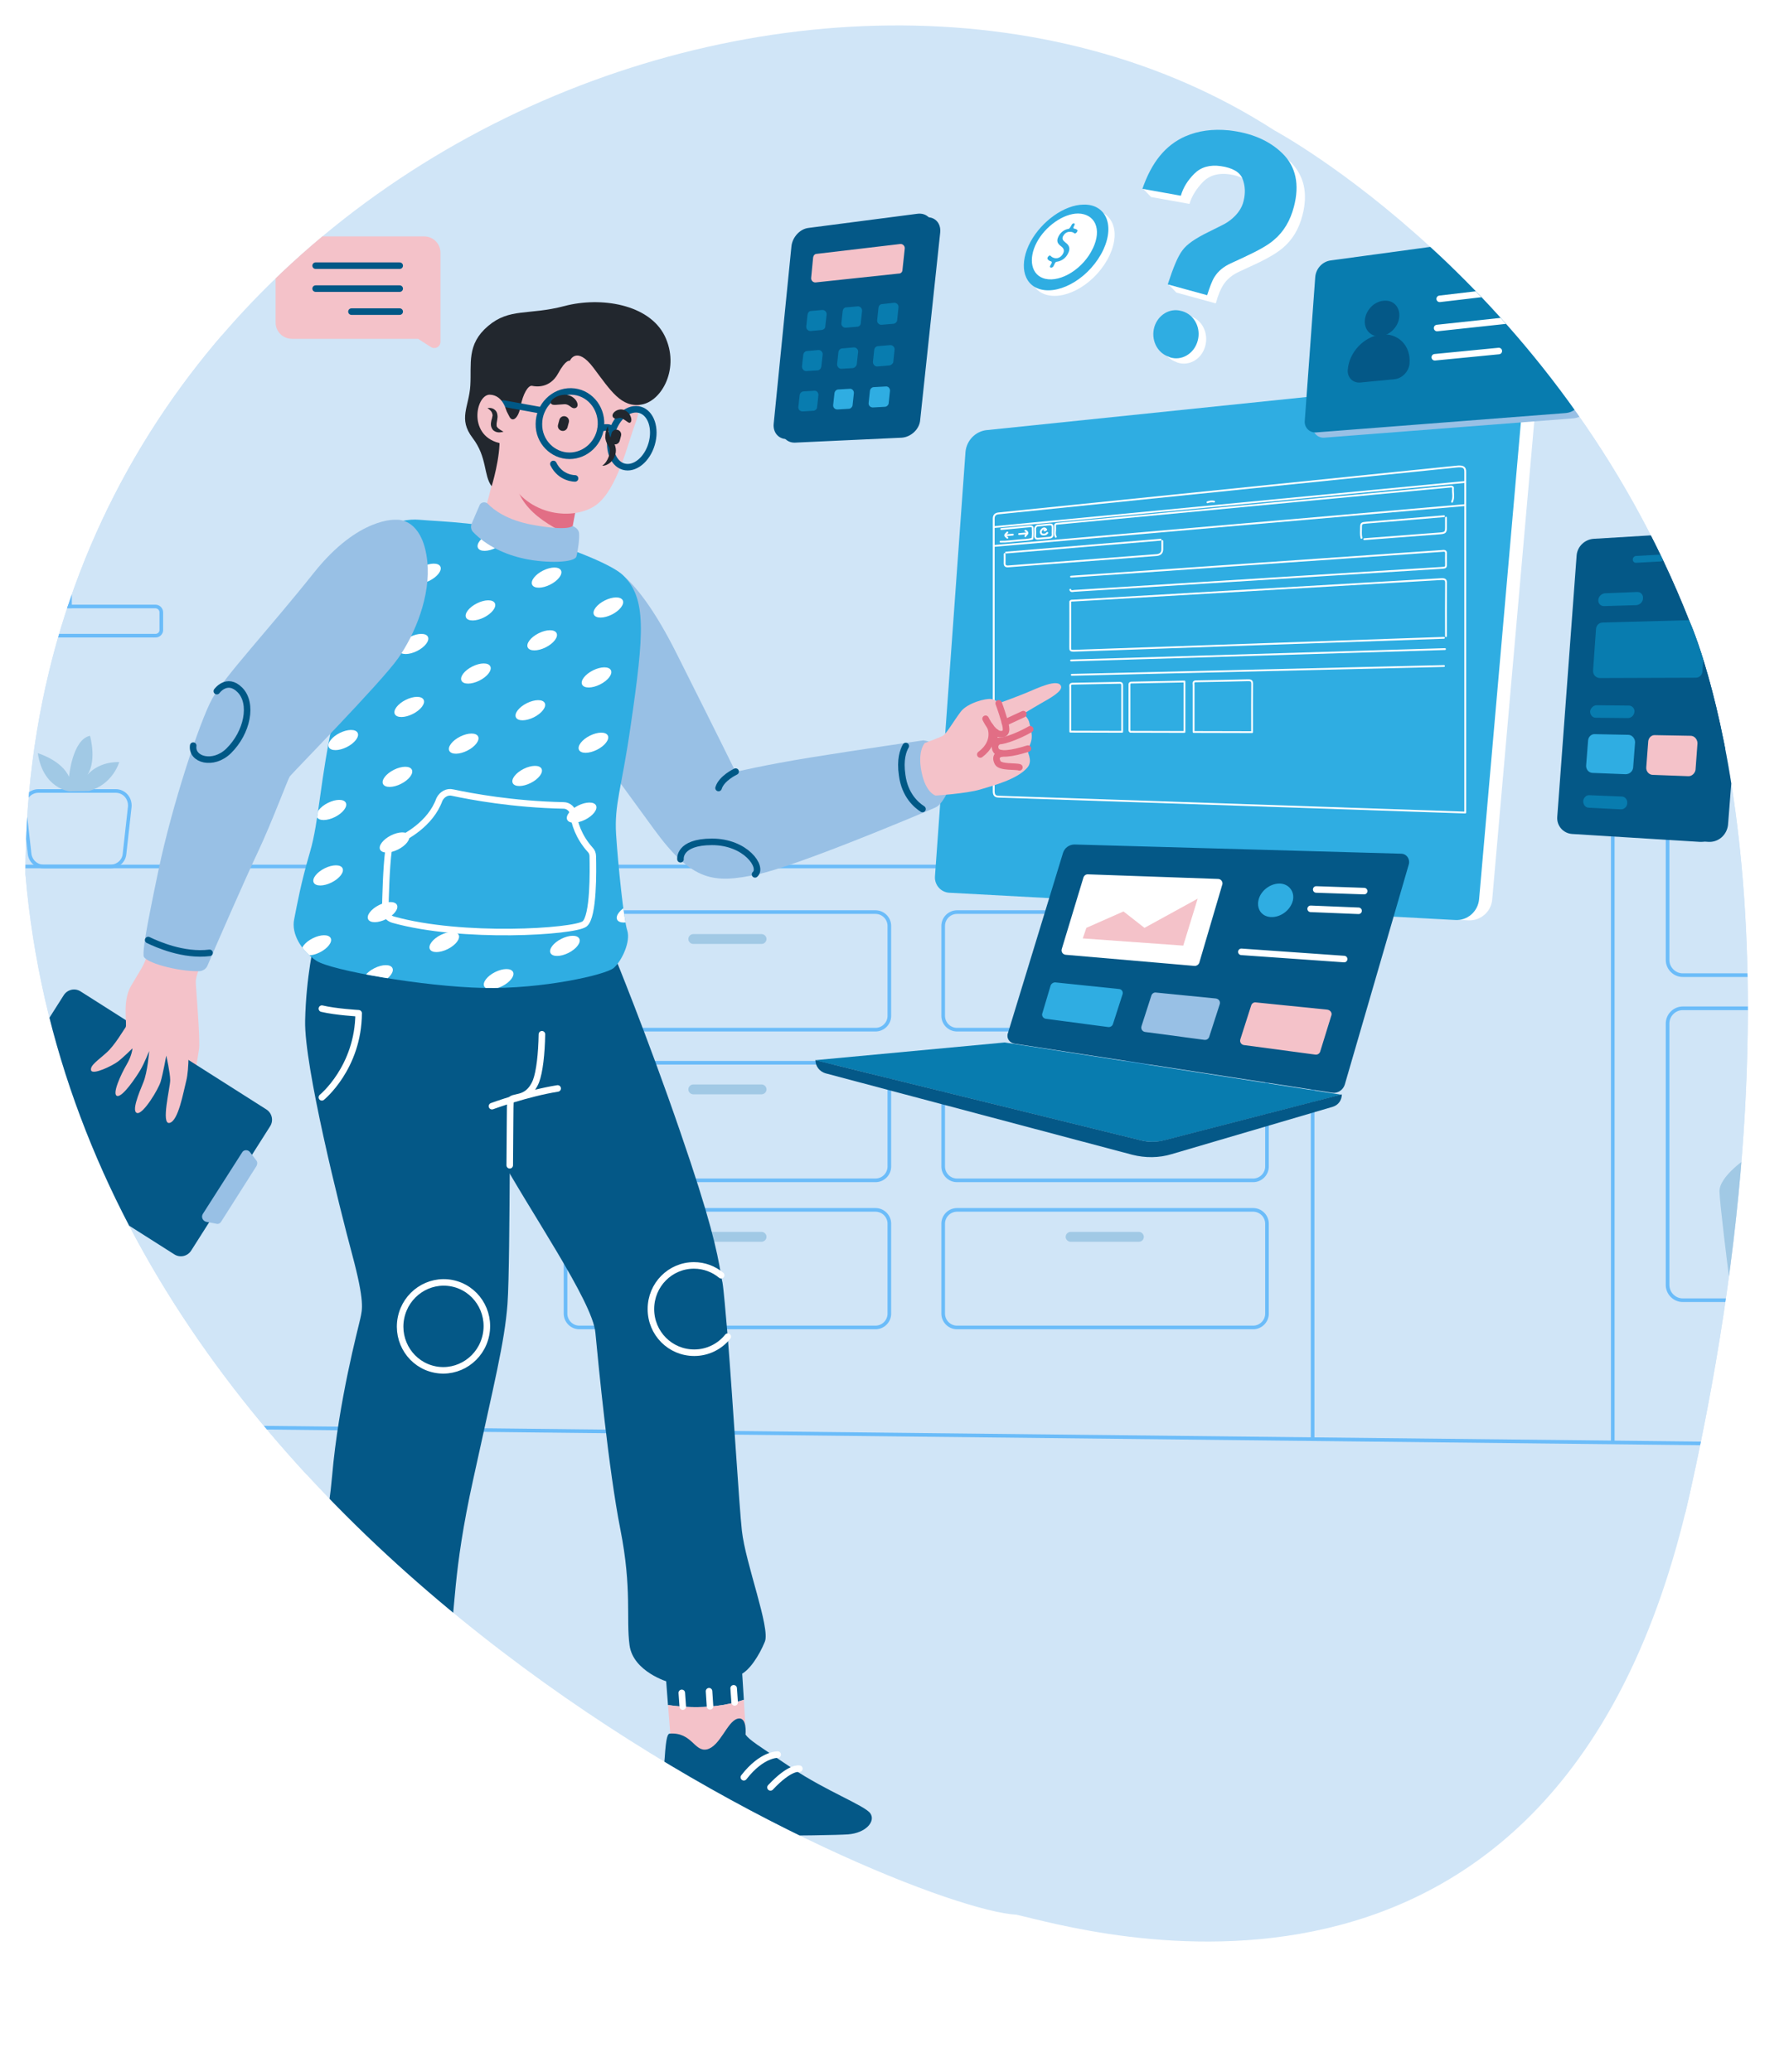 <?xml version="1.0" encoding="UTF-8"?>
<svg id="Layer_2" data-name="Layer 2" xmlns="http://www.w3.org/2000/svg" xmlns:xlink="http://www.w3.org/1999/xlink" viewBox="0 0 492.44 570.37">
  <defs>
    <style>
      .cls-1 {
        stroke-width: 1.8px;
      }

      .cls-1, .cls-2, .cls-3, .cls-4, .cls-5, .cls-6, .cls-7, .cls-8 {
        fill: none;
      }

      .cls-1, .cls-2, .cls-4, .cls-6, .cls-7, .cls-8 {
        stroke-linecap: round;
        stroke-linejoin: round;
      }

      .cls-1, .cls-4, .cls-6 {
        stroke: #fff;
      }

      .cls-9 {
        fill: #fff;
      }

      .cls-10 {
        fill: #2fade2;
      }

      .cls-11 {
        fill: #087caf;
      }

      .cls-12 {
        clip-path: url(#clippath-2);
      }

      .cls-13 {
        filter: url(#drop-shadow-1);
      }

      .cls-14 {
        fill: #a1c9e5;
      }

      .cls-15 {
        clip-path: url(#clippath-1);
      }

      .cls-2 {
        stroke: #e26e85;
      }

      .cls-2, .cls-4, .cls-7 {
        stroke-width: 1.8px;
      }

      .cls-16 {
        clip-path: url(#clippath);
      }

      .cls-17 {
        fill: #22272e;
      }

      .cls-5 {
        stroke: #6bbcf9;
        stroke-miterlimit: 10;
      }

      .cls-18 {
        fill: #e26e85;
      }

      .cls-19 {
        fill: #f4c2c9;
      }

      .cls-6 {
        stroke-width: .5px;
      }

      .cls-7, .cls-8 {
        stroke: #005886;
      }

      .cls-20 {
        fill: #045887;
      }

      .cls-21 {
        fill: #98c0e5;
      }

      .cls-8 {
        stroke-width: 1.8px;
      }

      .cls-22 {
        fill: #d0e5f7;
      }
    </style>
    <filter id="drop-shadow-1" filterUnits="userSpaceOnUse">
      <feOffset dx="7" dy="7"/>
      <feGaussianBlur result="blur" stdDeviation="12"/>
      <feFlood flood-color="#000" flood-opacity=".46"/>
      <feComposite in2="blur" operator="in"/>
      <feComposite in="SourceGraphic"/>
    </filter>
    <clipPath id="clippath">
      <path class="cls-3" d="m458.12,164.25s36,79.12,0,240-168.58,119.52-185.38,115.88c-30.25-1.5-256.5-96.38-272.75-286.5C0,40.5,220-51,343.75,28.87c0,0,77.62,41.62,114.38,135.38Z"/>
    </clipPath>
    <clipPath id="clippath-1">
      <path class="cls-3" d="m493.51,410.89l-470.03-13.47c-21.87-.63-39.86-17.35-42.03-39.14l-22.69-224.17c-2.53-25.4,17.17-47.55,42.66-47.91l523.18-7.23c26.39-.36,47.09,22.69,43.84,48.9l-30.46,244.87c-2.8,22.24-22.06,38.78-44.47,38.14Z"/>
    </clipPath>
    <clipPath id="clippath-2">
      <path class="cls-3" d="m92.72,144.96c1.99-5.88,9.58-9.4,15.73-8.86,6.33.54,18.44.72,30.1,4.34,19.89,6.15,24.68,9.76,25.85,10.85,6.6,6.33,5.97,15.73,2.17,41.67-2.44,17.08-4.52,21.42-3.98,29.83.54,8.32,2.08,23.32,3.07,26.39.99,3.07-1.54,8.41-3.71,10.3-2.17,1.9-19.71,5.88-35.98,5.51-16.18-.36-41.85-4.79-45.92-7.5-4.07-2.71-6.96-7.41-6.06-11.48.81-4.07,1.81-9.85,4.34-18.44,2.53-8.59,2.71-19.8,6.69-37.78,3.07-13.29,3.53-32.54,7.68-44.83Z"/>
    </clipPath>
  </defs>
  <g id="illustration">
    <g>
      <path class="cls-9" d="m487.03,315.78s-12.8,85.98-130.47,201.44c-117.67,115.46-206.47,8.67-218.58-3.51-24.57-17.7-162.9-220.33-73.18-388.74C169.79-37.13,404.18,5.67,464.63,139.98c0,0,42.53,77.14,22.41,175.8Z"/>
      <g class="cls-13">
        <g class="cls-16">
          <path class="cls-22" d="m458.12,164.25s36,79.12,0,240-168.58,119.52-185.38,115.88c-30.25-1.5-256.5-96.38-272.75-286.5C0,40.5,220-51,343.75,28.87c0,0,77.62,41.62,114.38,135.38Z"/>
          <g>
            <path class="cls-22" d="m493.51,410.89l-470.03-13.47c-21.87-.63-39.86-17.35-42.03-39.14l-22.69-224.17c-2.53-25.4,17.17-47.55,42.66-47.91l523.18-7.23c26.39-.36,47.09,22.69,43.84,48.9l-30.46,244.87c-2.8,22.24-22.06,38.78-44.47,38.14Z"/>
            <g class="cls-15">
              <path class="cls-5" d="m352.77,421.55l1.63,36.61c0,7.5-6.06,13.56-13.56,13.56H-34.82c-7.5,0-13.56-6.06-13.56-13.56v-213.05c0-7.5,6.06-13.56,13.56-13.56h375.57c7.5,0,13.56,6.06,13.56,13.56v144.08"/>
              <path class="cls-5" d="m436.93,390.1v-209.8c0-7.5,6.06-13.56,13.56-13.56h112.08c7.5,0,13.56,6.06,13.56,13.56v311.21c0,7.5-6.06,13.56-13.56,13.56h-112.08c-7.5,0-13.56-6.06-13.56-13.56v-67.7"/>
              <path class="cls-5" d="m35.77,168.01H-45.49v-8.04H35.77c.9,0,1.63.72,1.63,1.63v4.7c.09.9-.63,1.72-1.63,1.72Z"/>
              <path class="cls-5" d="m23.39,231.55H5.04c-1.99,0-3.62-1.45-3.89-3.43l-1.45-13.02c-.27-2.26,1.54-4.34,3.89-4.34h21.24c2.35,0,4.07,1.99,3.89,4.34l-1.45,13.02c-.18,1.99-1.9,3.43-3.89,3.43Z"/>
              <path class="cls-14" d="m12.09,210.85s-7.23-.72-8.68-10.49c0,0,6.51,1.9,8.59,6.51,0,0,.9-10.3,5.78-11.3,0,0,2.17,7.68-1.27,11.48,0,0,2.62-4.34,9.31-4.25,0,0-1.72,6.15-8.32,7.95"/>
              <path class="cls-5" d="m337.95,276.48h-81.53c-2.08,0-3.8-1.72-3.8-3.8v-24.77c0-2.08,1.72-3.8,3.8-3.8h81.53c2.08,0,3.8,1.72,3.8,3.8v24.77c0,2.08-1.72,3.8-3.8,3.8Z"/>
              <path class="cls-14" d="m306.49,252.88h-18.8c-.72,0-1.36-.63-1.36-1.36h0c0-.72.63-1.36,1.36-1.36h18.8c.72,0,1.36.63,1.36,1.36h0c0,.72-.54,1.36-1.36,1.36Z"/>
              <path class="cls-5" d="m337.95,317.96h-81.53c-2.08,0-3.8-1.72-3.8-3.8v-24.77c0-2.08,1.72-3.8,3.8-3.8h81.53c2.08,0,3.8,1.72,3.8,3.8v24.77c0,2.08-1.72,3.8-3.8,3.8Z"/>
              <path class="cls-14" d="m306.49,294.28h-18.8c-.72,0-1.36-.63-1.36-1.36h0c0-.72.63-1.36,1.36-1.36h18.8c.72,0,1.36.63,1.36,1.36h0c0,.72-.54,1.36-1.36,1.36Z"/>
              <path class="cls-5" d="m234,276.48h-81.53c-2.08,0-3.8-1.72-3.8-3.8v-24.77c0-2.08,1.72-3.8,3.8-3.8h81.53c2.08,0,3.8,1.72,3.8,3.8v24.77c0,2.08-1.72,3.8-3.8,3.8Z"/>
              <path class="cls-14" d="m202.63,252.88h-18.8c-.72,0-1.36-.63-1.36-1.36h0c0-.72.63-1.36,1.36-1.36h18.8c.72,0,1.36.63,1.36,1.36h0c0,.72-.63,1.36-1.36,1.36Z"/>
              <path class="cls-5" d="m234,317.96h-81.53c-2.08,0-3.8-1.72-3.8-3.8v-24.77c0-2.08,1.72-3.8,3.8-3.8h81.53c2.08,0,3.8,1.72,3.8,3.8v24.77c0,2.08-1.72,3.8-3.8,3.8Z"/>
              <path class="cls-14" d="m202.63,294.28h-18.8c-.72,0-1.36-.63-1.36-1.36h0c0-.72.63-1.36,1.36-1.36h18.8c.72,0,1.36.63,1.36,1.36h0c0,.72-.63,1.36-1.36,1.36Z"/>
              <path class="cls-5" d="m337.95,358.46h-81.53c-2.08,0-3.8-1.72-3.8-3.8v-24.77c0-2.08,1.72-3.8,3.8-3.8h81.53c2.08,0,3.8,1.72,3.8,3.8v24.77c0,2.08-1.72,3.8-3.8,3.8Z"/>
              <path class="cls-14" d="m306.49,334.87h-18.8c-.72,0-1.36-.63-1.36-1.36h0c0-.72.63-1.36,1.36-1.36h18.8c.72,0,1.36.63,1.36,1.36h0c0,.72-.54,1.36-1.36,1.36Z"/>
              <path class="cls-5" d="m234,358.46h-81.53c-2.08,0-3.8-1.72-3.8-3.8v-24.77c0-2.08,1.72-3.8,3.8-3.8h81.53c2.08,0,3.8,1.72,3.8,3.8v24.77c0,2.08-1.72,3.8-3.8,3.8Z"/>
              <path class="cls-14" d="m202.63,334.87h-18.8c-.72,0-1.36-.63-1.36-1.36h0c0-.72.63-1.36,1.36-1.36h18.8c.72,0,1.36.63,1.36,1.36h0c0,.72-.63,1.36-1.36,1.36Z"/>
              <path class="cls-5" d="m600.71,261.47h-144.53c-2.26,0-4.16-1.9-4.16-4.16v-72.04c0-2.26,1.9-4.16,4.16-4.16h144.53c2.26,0,4.16,1.9,4.16,4.16v72.04c0,2.35-1.81,4.16-4.16,4.16Z"/>
              <path class="cls-5" d="m600.71,350.96h-144.53c-2.26,0-4.16-1.9-4.16-4.16v-72.04c0-2.26,1.9-4.16,4.16-4.16h144.53c2.26,0,4.16,1.9,4.16,4.16v72.04c0,2.26-1.81,4.16-4.16,4.16Z"/>
              <rect class="cls-5" x="479.77" y="216" width="8.95" height="45.47"/>
              <rect class="cls-5" x="488.63" y="228.48" width="9.31" height="33.08"/>
              <rect class="cls-5" x="-5.9" y="114.5" width="8.95" height="45.47"/>
              <rect class="cls-5" x="2.96" y="126.88" width="9.31" height="33.08"/>
              <path class="cls-14" d="m483.12,311.46l.99-13.47c.09-.9-.63-1.63-1.54-1.63h-7.68c-.9,0-1.54.72-1.54,1.63l.99,13.47s-8.14,5.24-8.04,9.58c.09,3.34,2.08,19.34,2.98,26.39.27,1.99,1.9,3.43,3.89,3.43h11.21c1.99,0,3.62-1.45,3.89-3.43.9-7.05,2.89-23.05,2.98-26.39,0-4.34-8.14-9.58-8.14-9.58Z"/>
              <line class="cls-5" x1="-36.09" y1="384.94" x2="599.36" y2="391.9"/>
            </g>
            <path class="cls-9" d="m298.45,63.24c-3.53,7.5-11.66,12.47-17.35,10.94-4.97-1.36-5.88-7.23-2.71-13.11,3.07-5.6,9.22-10.12,14.55-10.21,5.88-.18,8.77,5.24,5.51,12.38Z"/>
            <path class="cls-10" d="m296.73,61.71c-3.53,7.5-11.66,12.47-17.35,10.94-4.97-1.36-5.88-7.23-2.71-13.11,3.07-5.6,9.22-10.12,14.55-10.21,5.88-.18,8.77,5.24,5.51,12.38Z"/>
            <path class="cls-9" d="m293.84,61.35c-2.62,5.6-8.77,9.4-13.11,8.41-3.89-.9-4.79-5.42-2.35-10.03,2.35-4.43,7.32-7.95,11.39-7.95,4.61.09,6.6,4.25,4.07,9.58Z"/>
            <path class="cls-10" d="m282.09,66.14l.36-.63c.09-.27.09-.45-.09-.54-.45-.09-.81-.36-.99-.63-.09-.09-.09-.36.09-.63l.09-.09c.18-.27.54-.36.63-.18.27.27.63.54,1.18.63.9.18,1.81-.36,2.26-1.27.45-.81.18-1.45-.54-1.99-.99-.72-1.36-1.45-.72-2.71.54-1.08,1.54-1.9,2.71-2.08.18,0,.36-.18.54-.45l.36-.63c.09-.27.36-.45.63-.45h0c.18,0,.27.18.18.45l-.27.54c-.09.27-.09.45.18.45.36.09.63.18.81.36.18.09.09.36-.09.63l-.09.09c-.18.27-.54.36-.63.18-.27-.18-.54-.36-1.08-.36-.99-.09-1.63.54-1.99,1.18-.36.72-.09,1.18.72,1.81.99.72,1.36,1.63.63,2.98-.54,1.18-1.72,2.08-3.07,2.26-.18,0-.45.18-.54.45l-.36.72c-.09.27-.45.45-.63.45h0c-.36,0-.45-.27-.27-.54Z"/>
            <path class="cls-20" d="m463.23,224.77l-35.07-2.17c-2.44-.18-4.25-2.26-4.07-4.7l5.33-71.95c.18-2.44,2.17-4.43,4.7-4.61l35.89-2.17c2.62-.18,4.79,2.08,4.61,4.7l-5.97,76.29c-.36,2.8-2.71,4.79-5.42,4.61Z"/>
            <path class="cls-20" d="m460.79,224.77l-35.07-2.17c-2.44-.18-4.25-2.26-4.07-4.7l5.33-71.95c.18-2.44,2.17-4.43,4.7-4.61l35.89-2.17c2.62-.18,4.79,2.08,4.61,4.7l-5.97,76.29c-.36,2.8-2.71,4.79-5.42,4.61Z"/>
            <path class="cls-11" d="m450.03,147.58l-6.69.36c-.54,0-.9-.36-.9-.9h0c0-.54.45-.99.99-.99l6.69-.36c.54,0,.9.36.9.9h0c0,.54-.45.99-.99.99Z"/>
            <path class="cls-11" d="m453.92,147.4h-.18c-.54,0-.9-.36-.9-.9h0c0-.54.54-.99,1.08-1.08h.18c.54,0,.9.36.9.9h0c-.09.54-.54,1.08-1.08,1.08Z"/>
            <path class="cls-11" d="m443.44,159.6l-8.95.27c-.9,0-1.63-.72-1.54-1.72h0c.09-.99.9-1.72,1.81-1.81l8.95-.36c.9,0,1.63.72,1.54,1.72h0c0,.99-.81,1.81-1.81,1.9Z"/>
            <path class="cls-11" d="m441.09,190.69l-8.86-.09c-.9,0-1.54-.81-1.54-1.72h0c.09-.9.9-1.72,1.81-1.72l8.86.09c.9,0,1.63.81,1.54,1.72h0c-.09.99-.9,1.72-1.81,1.72Z"/>
            <path class="cls-11" d="m439.19,215.82l-8.86-.45c-.9,0-1.54-.81-1.54-1.81h0c.09-.9.81-1.72,1.72-1.63l8.86.36c.9,0,1.63.81,1.54,1.81h0c0,.99-.81,1.72-1.72,1.72Z"/>
            <path class="cls-11" d="m459.8,179.58l-26.39.09c-1.08,0-1.99-.9-1.9-2.08l.81-11.48c.09-.99.9-1.72,1.81-1.72l26.48-.72c1.08,0,1.99.9,1.9,2.08l-.9,12.02c0,.99-.81,1.81-1.81,1.81Z"/>
            <path class="cls-10" d="m440.45,206.15l-9.04-.36c-1.08,0-1.9-.99-1.81-2.08l.54-6.87c.09-.99.9-1.81,1.9-1.72l9.13.18c1.08,0,1.9.99,1.9,2.08l-.54,7.05c-.18.99-.99,1.72-2.08,1.72Z"/>
            <path class="cls-19" d="m457.63,206.69l-9.67-.36c-1.08,0-1.9-.99-1.81-2.08l.54-7.14c.09-.99.9-1.81,1.9-1.72l9.76.18c1.08,0,1.9.99,1.9,2.08l-.54,7.32c-.18.99-1.08,1.81-2.08,1.72Z"/>
            <path class="cls-20" d="m241.23,113.5l-29.38,1.36c-2.35.09-3.98-1.81-3.71-4.25l4.88-48.81c.27-2.53,2.35-4.79,4.7-5.06l29.92-3.89c2.62-.36,4.43,1.54,4.16,4.16l-5.51,51.61c-.18,2.53-2.53,4.7-5.06,4.88Z"/>
            <path class="cls-20" d="m239.06,112.51l-29.38,1.36c-2.35.09-3.98-1.81-3.71-4.25l4.88-48.81c.27-2.53,2.35-4.79,4.7-5.06l29.92-3.89c2.62-.36,4.43,1.54,4.16,4.16l-5.51,51.61c-.27,2.62-2.53,4.79-5.06,4.88Z"/>
            <path class="cls-19" d="m240.42,68.31l-22.87,2.44c-.72.09-1.36-.54-1.27-1.27l.54-5.6c.09-.54.45-.99.99-.99l22.96-2.71c.72-.09,1.36.54,1.27,1.27l-.63,5.88c0,.54-.45.99-.99.99Z"/>
            <path class="cls-11" d="m219.18,83.85l-2.98.27c-.72.09-1.36-.54-1.27-1.27l.36-3.25c.09-.54.45-.99.99-.99l2.98-.27c.72-.09,1.36.54,1.27,1.27l-.36,3.25c0,.54-.45.9-.99.99Z"/>
            <path class="cls-11" d="m238.97,82.14l-3.25.27c-.72.09-1.36-.54-1.27-1.27l.36-3.43c.09-.54.45-.99.99-.99l3.25-.36c.72-.09,1.36.54,1.27,1.27l-.36,3.43c0,.54-.45.99-.99,1.08Z"/>
            <path class="cls-11" d="m228.94,82.95l-3.07.27c-.72.09-1.36-.54-1.27-1.27l.36-3.34c.09-.54.45-.99.99-.99l3.07-.27c.72-.09,1.36.54,1.27,1.27l-.36,3.34c0,.54-.45.99-.99.99Z"/>
            <path class="cls-11" d="m218,94.97l-2.98.18c-.72.09-1.27-.54-1.27-1.27l.36-3.25c.09-.54.54-.99,1.08-.99l2.98-.27c.72-.09,1.36.54,1.27,1.27l-.36,3.25c-.09.63-.54,1.08-1.08,1.08Z"/>
            <path class="cls-11" d="m237.8,93.62l-3.25.27c-.72.09-1.27-.54-1.27-1.27l.36-3.34c.09-.54.54-.99,1.08-.99l3.25-.27c.72-.09,1.36.54,1.27,1.27l-.36,3.43c-.09.36-.54.81-1.08.9Z"/>
            <path class="cls-11" d="m227.76,94.34l-3.07.18c-.72.09-1.27-.54-1.27-1.27l.36-3.34c.09-.54.54-.99,1.08-.99l3.07-.27c.72-.09,1.36.54,1.27,1.27l-.36,3.34c-.09.54-.54.99-1.08,1.08Z"/>
            <path class="cls-11" d="m216.83,106.09l-2.89.18c-.72,0-1.27-.54-1.18-1.27l.36-3.25c.09-.54.54-.99,1.08-.99l2.89-.18c.72-.09,1.27.54,1.18,1.27l-.36,3.25c0,.54-.54.99-1.08.99Z"/>
            <path class="cls-10" d="m236.53,105l-3.25.18c-.72,0-1.27-.54-1.18-1.27l.36-3.34c.09-.54.54-.99,1.08-.99l3.25-.18c.72-.09,1.27.54,1.18,1.27l-.36,3.43c-.09.45-.54.9-1.08.9Z"/>
            <path class="cls-10" d="m226.59,105.55l-3.07.18c-.72,0-1.27-.54-1.18-1.27l.36-3.25c.09-.54.54-.99,1.08-.99l3.07-.18c.72-.09,1.27.54,1.18,1.27l-.36,3.34c-.09.45-.54.9-1.08.9Z"/>
            <path class="cls-9" d="m269.7,112.96l141.55-14.64c2.62-.27,4.79,1.9,4.61,4.52l-12.11,137.76c-.27,3.43-3.25,5.97-6.6,5.78l-137.48-7.41c-2.35-.09-4.07-2.17-3.98-4.43l8.32-115.61c.27-3.16,2.62-5.6,5.69-5.97Z"/>
            <path class="cls-10" d="m264.55,111.42l143.18-14.82c2.62-.27,4.88,1.9,4.61,4.61l-12.2,139.29c-.27,3.43-3.25,6.06-6.69,5.78l-139.11-7.5c-2.35-.09-4.16-2.17-3.98-4.52l8.41-116.97c.36-3.07,2.71-5.51,5.79-5.88Z"/>
            <g>
              <path class="cls-6" d="m266.53,143.4v67.06c0,.18-.01.36,0,.55.07.96.42,1.29,1.4,1.32,37.23,1.27,79.64,2.71,128.39,4.37v-93.81c0-1.17-.49-1.54-1.96-1.47-.28.01-.56.05-.84.08-47.61,4.86-89.14,9.11-125.68,12.84q-1.31.13-1.31,1.41c0,2.52,0,5.04,0,7.56"/>
              <path class="cls-6" d="m391.02,168.14c0-4.88-.03-9.76.02-14.65,0-.89-.3-1.11-1.41-1.05-37.42,2.2-71,4.15-101.33,5.92-.2.01-.43-.08-.7.23v1.31c0,3.72.02,7.43-.01,11.15,0,.98-.05,1.14,1.22,1.1,12.23-.44,24.97-.88,38.26-1.34,19.81-.69,40.89-1.43,63.39-2.21"/>
              <path class="cls-6" d="m287.61,155.37c.19.57.71.33,1.11.3,11.42-.71,23.29-1.45,35.64-2.23,20.27-1.27,41.9-2.63,65.01-4.07,1.74-.11,1.68-.04,1.66-1.44-.01-.85-.03-1.7,0-2.55.03-.59-.25-.82-.98-.71-.23.03-.46.03-.69.05-37.51,2.6-71.17,4.93-101.55,7.04"/>
              <path class="cls-6" d="m396.18,132.07c-49.25,4.27-92.04,7.98-129.56,11.23"/>
              <path class="cls-6" d="m266.72,138.1c37.49-3.59,80.25-7.69,129.46-12.4"/>
              <path class="cls-6" d="m392.69,131.15c.61-1.29.14-2.54.26-3.81.03-.27-.28-.43-.68-.38-.32.04-.65.06-.97.09-39.61,3.74-74.95,7.08-106.68,10.08-1.25.12-1.25.07-1.18,1.24.05.81-.26,1.68.18,2.42"/>
              <path class="cls-6" d="m390.75,171.7c-38.07,1.16-72.18,2.2-102.93,3.13"/>
              <path class="cls-6" d="m390.47,176.36c-37.87.9-71.83,1.7-102.46,2.43"/>
              <path class="cls-6" d="m269.53,145.53c0,.82.03,1.65,0,2.47-.04.76.34,1,1.05.93.13-.01.25-.02.38-.03,12.85-.98,26.28-2.01,40.34-3.08q1.63-.12,1.63-1.6v-2.27"/>
              <path class="cls-6" d="m312.48,141.59c-14.87,1.24-29.05,2.41-42.57,3.54"/>
              <path class="cls-6" d="m268.4,142.14c1.72.04,3.46-.24,5.21-.38,1.15-.09,2.31-.1,3.53-.42.25-.97.11-1.96.11-2.95,0-.57-.5-.51-.95-.47-2.59.25-5.16.49-7.71.73"/>
              <path class="cls-6" d="m390.47,135.12c-7.24.6-14.34,1.19-21.29,1.77-1.45.12-1.55.2-1.55,1.42,0,.93-.11,1.87.12,2.78"/>
              <path class="cls-6" d="m391.02,135.51c0,.92,0,1.85,0,2.77,0,1.26-.22,1.46-1.79,1.58-6.32.48-12.52.96-18.62,1.42l-2.08.16"/>
              <path class="cls-6" d="m280.48,139.02c.17,0,.34-.01.5-.22-.26-.36-.6-.48-1.08-.1-.37.3-.51.71-.37,1.05.2.51.76.46,1.25.35.18-.04.33-.26.49-.4"/>
              <path class="cls-6" d="m275.72,139.83c-.74.07-1.47.13-2.21.2"/>
              <path class="cls-6" d="m271.8,140.19l-1.99.18"/>
              <path class="cls-6" d="m270.28,139.59c-.8.8-.8.81,0,1.47"/>
              <path class="cls-6" d="m275.24,139.13c.29.07.45.27.56.52.08.43-.45.59-.56.96"/>
              <path class="cls-6" d="m325.37,131.28c.61-.23,1.21-.3,1.82-.18"/>
              <path class="cls-6" d="m278.53,137.71c-.49.23-.62.6-.59,1.08.04.55.04,1.11,0,1.67-.05.64.22.92.88.85,1.01-.09,2.02-.17,3.03-.27.63-.06.97-.37.89-1.01-.03-.24,0-.5,0-.75.03-2,.14-2.03-1.97-1.78-.72.08-1.43.14-2.15.21"/>
              <path class="cls-6" d="m288.01,181.25c-.58.16-.4.6-.4.95,0,4.06,0,8.12,0,12.23,4.68.01,9.44.03,14.27.04,0-4.31-.01-8.56,0-12.82,0-.78-.54-.66-1.06-.66-2.85.05-5.68.11-8.47.16-1.42.03-2.84.06-4.25.08"/>
              <path class="cls-6" d="m304.31,180.93c-.49.11-.42.46-.42.78,0,4.08,0,8.15,0,12.23,0,.17-.02.34.26.53,4.76.01,9.75.03,14.88.04v-13.88c-4.98.1-9.83.19-14.61.29"/>
              <path class="cls-6" d="m321.99,180.58c-.66.16-.44.64-.44,1.01-.01,4.3,0,8.59,0,12.93,5.24.01,10.56.03,16.1.04v-.97c0-4.1-.03-8.2.02-12.29,0-.82-.26-1.05-1.2-1.02-4.86.13-9.64.21-14.36.3"/>
            </g>
            <path class="cls-20" d="m103.93,454.73c-.36,1.18-1.18,5.88-1.81,10.21-10.76,1.81-19.98-2.44-19.98-2.44.45-4.52.9-9.22.9-9.22,0-2.53,21.6-.72,20.88,1.45Z"/>
            <path class="cls-19" d="m102.12,464.85c-.54,3.8-1.08,7.14-1.08,7.14,0,0-2.44,5.69-8.59,5.69s-11.12-5.15-11.03-7.32c.09-.99.36-4.43.72-7.95,0,0,9.13,4.25,19.98,2.44Z"/>
            <path class="cls-20" d="m81.51,468.65s1.72,1.9,2.8,2.8c.99.9,4.07-1.9,8.41-1.36,4.34.54,5.69,2.26,5.69,2.26,0,0,1.81-.36,2.8-1.18,0,0,0,3.07,1.36,6.6,1.36,3.53,8.23,13.83,8.23,15.82s-.45,3.53-1.9,4.16c-1.45.63-11.03.72-19.07.9-8.04.18-14.28.63-15.19-2.53-.9-3.16,2.8-13.02,4.34-19.07,1.54-6.15,1.27-8.32,2.53-8.41Z"/>
            <path class="cls-4" d="m82.87,485.37s9.67-5.15,18.89,0"/>
            <path class="cls-4" d="m84.68,480.31s7.5-2.44,15.37,0"/>
            <path class="cls-20" d="m197.75,460.96c-10.3,3.53-20.97,1.36-20.88,1.45-.36-5.06-.81-10.39-.81-10.39,1.36-3.16,20.79-4.61,20.97-3.25,0,.72.36,6.69.72,12.2Z"/>
            <path class="cls-19" d="m198.3,470.54s-1.36,4.25-7.23,6.42c-5.88,2.17-13.38-3.71-13.47-5.42-.09-.72-.36-4.88-.72-9.13,0-.09,10.58,2.08,20.88-1.45.27,4.97.54,9.58.54,9.58Z"/>
            <path class="cls-20" d="m177.42,470.27c-.63,0-1.08.9-1.45,6.6-.36,5.69-2.17,18.26,0,20.16,2.17,1.9,45.47,1.36,50.44.99,4.97-.36,7.68-3.62,6.15-5.79s-12.2-6.15-21.6-12.47c-9.4-6.33-11.66-7.68-12.75-9.22,0,0,.54-5.15-2.26-4.34-2.8.81-4.7,7.5-8.32,8.41-3.53.81-4.07-4.7-10.21-4.34Z"/>
            <path class="cls-4" d="m213.03,479.94s-2.44-.72-7.95,5.15"/>
            <path class="cls-4" d="m207.06,476.06s-4.34-.18-9.31,6.24"/>
            <line class="cls-4" x1="85.58" y1="463.67" x2="86.12" y2="460.06"/>
            <line class="cls-4" x1="91.82" y1="465.03" x2="92.36" y2="461.41"/>
            <line class="cls-4" x1="98.69" y1="465.3" x2="99.32" y2="462.05"/>
            <line class="cls-4" x1="180.94" y1="462.86" x2="180.67" y2="459.06"/>
            <line class="cls-4" x1="188.44" y1="462.77" x2="188.17" y2="458.61"/>
            <line class="cls-4" x1="195.22" y1="461.69" x2="194.95" y2="457.8"/>
            <path class="cls-20" d="m79.52,252.34s-2.26,9.31-2.53,21.69c-.27,12.38,9.4,51.16,12.93,64.27,3.53,13.2,2.8,15.19,2.26,17.72s-5.97,22.6-7.77,43.39c-1.81,20.79-8.32,37.51-7.59,43.93.99,8.68,4.7,11.21,6.24,12.2,1.54.99,14.19,5.06,22.78,3.07,0,0,9.13-5.79,10.85-13.92,1.81-8.14.72-17.99,6.6-44.56,5.78-26.57,8.59-37.51,9.4-48.09.45-6.33.54-24.41.63-38.24.09-9.4.09-16.9.18-17.63.27-1.81,4.7.27,7.05-5.51.99-2.62,1.54-7.59,1.63-12.93.18-6.78-.27-14.19-1.18-18.26-1.45-7.5-60.02-15.1-61.47-7.14Z"/>
            <path class="cls-20" d="m203.54,444.96c-1.54,3.8-4.34,8.14-6.87,9.13-2.53.99-13.92,2.53-19.71,1.99,0,0-9.67-2.8-10.67-10.12-.99-7.32.72-15.46-2.53-31.91-3.25-16.45-6.06-45.56-6.87-54.14-.72-8.59-18.53-34.17-26.85-49.62-8.32-15.46-17.26-43.75-9.85-50.35,7.41-6.69,33.9-9.58,41.76-4.25,0,0,9.13,22.24,18.26,48.81,8.41,24.41,10.12,32.63,11.3,39.68.09.63.18,1.27.36,1.9.36,2.17.81,7.77,1.45,15,1.45,18.35,3.16,46.82,3.89,53.33.99,9.04,7.86,26.76,6.33,30.55Z"/>
            <path class="cls-4" d="m128.42,297.54s9.58-3.53,18.08-4.88"/>
            <ellipse class="cls-1" cx="115.07" cy="358.13" rx="12.11" ry="11.93" transform="translate(-258.63 401.09) rotate(-78.74)"/>
            <path class="cls-4" d="m193.32,360.99c-2.17,2.71-5.51,4.43-9.22,4.43-6.6,0-11.93-5.33-11.93-12.02s5.33-12.02,11.84-12.02c2.8,0,5.42.99,7.5,2.71"/>
            <path class="cls-4" d="m81.6,295.1s10.03-8.14,10.12-23.14c0,0-6.33-.36-10.12-1.27"/>
            <path class="cls-4" d="m133.31,313.81c.09-9.4.09-16.9.18-17.63.27-1.81,4.7.27,7.05-5.51.99-2.62,1.54-7.59,1.63-12.93"/>
            <path class="cls-21" d="m159.97,148.84s7.41.36,19.34,24.22c11.93,23.77,16.18,32.45,16.18,32.45,0,0,7.86-1.9,20.7-3.98,12.84-2.08,30.91-4.7,30.91-4.7,0,0,4.88.09,6.96,7.05,1.45,5.06-.81,8.68-2.17,10.3-.45.54-.99.99-1.72,1.27-5.51,2.35-37.69,15.91-48.63,18.26-12.02,2.53-17.9,2.17-28.56-12.47-10.67-14.64-19.07-26.03-22.96-31.91-3.89-6.15-6.69-39.59,9.94-40.49Z"/>
            <path class="cls-7" d="m180.31,229.56s-.63-4.79,8.68-4.79,14.1,6.96,11.84,8.95"/>
            <path class="cls-7" d="m195.49,205.43s-3.89,1.81-4.7,4.52"/>
            <path class="cls-19" d="m247.56,197.56s3.98-1.45,4.97-1.99c.99-.54,3.16-4.34,4.97-6.69,1.81-2.35,6.96-3.71,8.41-3.43,1.45.27,1.99,1.18,1.99,1.18,0,0,4.52-1.63,7.59-2.89,3.07-1.27,8.77-4.07,9.58-1.81.45,1.36-3.07,3.34-5.51,4.7-2.98,1.72-4.97,2.98-4.97,2.98,0,0,1.45.72,1.81,2.62.36,1.9,1.36,3.98-.45,6.87-.54.81,1.54,3.07-.09,5.15-2.8,3.34-9.58,5.06-13.2,6.15-3.71,1.08-12.11,1.63-12.11,1.63,0,0-2.71-.63-3.89-6.51s.9-7.95.9-7.95Z"/>
            <path class="cls-2" d="m267.9,186.63s.63,1.63,1.36,4.07c.72,2.44,1.27,4.34-.63,4.43-1.9.09-3.62-2.8-4.34-4.25"/>
            <path class="cls-2" d="m265.55,192.95s2.08,4.16-2.71,7.77"/>
            <line class="cls-2" x1="274.68" y1="189.61" x2="269.61" y2="191.96"/>
            <path class="cls-2" d="m267.08,194.58s-.9,1.45,0,2.26c.9.81,5.88-.99,9.49-3.07"/>
            <path class="cls-2" d="m267.9,197.02s-1.54.81-.81,2.44,4.61.99,8.86-.36"/>
            <path class="cls-2" d="m268.71,200.46s-2.26.27-1.08,2.53c.72,1.36,5.06.9,5.97,1.27"/>
            <path class="cls-7" d="m242.32,198.38c-.72,1.27-1.63,3.71-.99,8.04.72,5.51,3.89,8.23,5.6,9.31"/>
            <path class="cls-19" d="m130.68,115.76s-2.89,14.55-4.52,18.53c-1.63,3.98,7.23,10.21,16.09,10.58,8.86.36,7.95-4.79,7.95-4.79l2.62-14.46c0,.09-18.98-13.2-22.15-9.85Z"/>
            <path class="cls-18" d="m134.66,120.1c-1.27,11.03,6.69,16.36,15.55,20.52v-.54l1.45-7.68c-6.6-2.17-12.38-6.87-16.99-12.29Z"/>
            <path class="cls-10" d="m92.72,144.96c1.99-5.88,9.58-9.4,15.73-8.86,6.33.54,18.44.72,30.1,4.34,19.89,6.15,24.68,9.76,25.85,10.85,6.6,6.33,5.97,15.73,2.17,41.67-2.44,17.08-4.52,21.42-3.98,29.83.54,8.32,2.08,23.32,3.07,26.39.99,3.07-1.54,8.41-3.71,10.3-2.17,1.9-19.71,5.88-35.98,5.51-16.18-.36-41.85-4.79-45.92-7.5-4.07-2.71-6.96-7.41-6.06-11.48.81-4.07,1.81-9.85,4.34-18.44,2.53-8.59,2.71-19.8,6.69-37.78,3.07-13.29,3.53-32.54,7.68-44.83Z"/>
            <g class="cls-12">
              <ellipse class="cls-9" cx="164.95" cy="123.61" rx="4.43" ry="2.17" transform="translate(-37.88 86.88) rotate(-26.58)"/>
              <ellipse class="cls-9" cx="179.87" cy="133.75" rx="4.43" ry="2.17" transform="translate(-40.84 94.63) rotate(-26.58)"/>
              <ellipse class="cls-9" cx="146.7" cy="132.76" rx="4.43" ry="2.17" transform="translate(-43.9 79.68) rotate(-26.58)"/>
              <ellipse class="cls-9" cx="161.7" cy="142.86" rx="4.43" ry="2.17" transform="translate(-46.84 87.46) rotate(-26.58)"/>
              <ellipse class="cls-9" cx="178.69" cy="151.09" rx="4.43" ry="2.17" transform="translate(-48.72 95.94) rotate(-26.58)"/>
              <ellipse class="cls-9" cx="193.61" cy="161.23" rx="4.43" ry="2.17" transform="translate(-51.68 103.68) rotate(-26.58)"/>
              <ellipse class="cls-9" cx="160.45" cy="160.24" rx="4.43" ry="2.17" transform="translate(-54.74 88.74) rotate(-26.58)"/>
              <ellipse class="cls-9" cx="175.44" cy="170.34" rx="4.43" ry="2.17" transform="translate(-57.68 96.52) rotate(-26.58)"/>
              <ellipse class="cls-9" cx="128.54" cy="141.87" rx="4.43" ry="2.17" transform="translate(-49.9 72.52) rotate(-26.58)"/>
              <ellipse class="cls-9" cx="143.46" cy="152.01" rx="4.43" ry="2.17" transform="translate(-52.86 80.27) rotate(-26.58)"/>
              <ellipse class="cls-9" cx="110.25" cy="150.94" rx="4.43" ry="2.17" transform="translate(-55.89 65.29) rotate(-26.58)"/>
              <ellipse class="cls-9" cx="125.25" cy="161.04" rx="4.43" ry="2.17" transform="translate(-58.82 73.07) rotate(-26.58)"/>
              <ellipse class="cls-9" cx="142.24" cy="169.27" rx="4.43" ry="2.17" transform="translate(-60.71 81.55) rotate(-26.58)"/>
              <ellipse class="cls-9" cx="157.2" cy="179.49" rx="4.43" ry="2.17" transform="translate(-63.7 89.32) rotate(-26.58)"/>
              <ellipse class="cls-9" cx="124" cy="178.42" rx="4.43" ry="2.17" transform="translate(-66.73 74.35) rotate(-26.58)"/>
              <ellipse class="cls-9" cx="138.99" cy="188.52" rx="4.43" ry="2.17" transform="translate(-69.67 82.13) rotate(-26.58)"/>
              <ellipse class="cls-9" cx="192.8" cy="179.29" rx="4.43" ry="2.17" transform="translate(-59.85 105.23) rotate(-26.58)"/>
              <ellipse class="cls-9" cx="207.72" cy="189.43" rx="4.43" ry="2.17" transform="translate(-62.81 112.98) rotate(-26.58)"/>
              <ellipse class="cls-9" cx="174.52" cy="188.36" rx="4.43" ry="2.17" transform="translate(-65.84 98.01) rotate(-26.58)"/>
              <ellipse class="cls-9" cx="189.52" cy="198.46" rx="4.43" ry="2.17" transform="translate(-68.78 105.79) rotate(-26.58)"/>
              <ellipse class="cls-9" cx="206.55" cy="206.77" rx="4.43" ry="2.17" transform="translate(-70.69 114.29) rotate(-26.58)"/>
              <ellipse class="cls-9" cx="221.46" cy="216.91" rx="4.43" ry="2.17" transform="translate(-73.65 122.03) rotate(-26.58)"/>
              <ellipse class="cls-9" cx="188.26" cy="215.84" rx="4.43" ry="2.17" transform="translate(-76.68 107.06) rotate(-26.58)"/>
              <ellipse class="cls-9" cx="203.26" cy="225.94" rx="4.43" ry="2.17" transform="translate(-79.62 114.84) rotate(-26.58)"/>
              <ellipse class="cls-9" cx="156.35" cy="197.47" rx="4.43" ry="2.17" transform="translate(-71.84 90.84) rotate(-26.58)"/>
              <ellipse class="cls-9" cx="171.27" cy="207.61" rx="4.43" ry="2.17" transform="translate(-74.8 98.59) rotate(-26.58)"/>
              <ellipse class="cls-9" cx="138.11" cy="206.62" rx="4.43" ry="2.17" transform="translate(-77.86 83.64) rotate(-26.58)"/>
              <ellipse class="cls-9" cx="153.11" cy="216.72" rx="4.43" ry="2.17" transform="translate(-80.8 91.42) rotate(-26.58)"/>
              <ellipse class="cls-9" cx="170.1" cy="224.95" rx="4.43" ry="2.17" transform="translate(-82.68 99.9) rotate(-26.58)"/>
              <ellipse class="cls-9" cx="185.01" cy="235.09" rx="4.43" ry="2.17" transform="translate(-85.64 107.64) rotate(-26.58)"/>
              <ellipse class="cls-9" cx="166.85" cy="244.2" rx="4.43" ry="2.17" transform="translate(-91.64 100.48) rotate(-26.58)"/>
              <ellipse class="cls-9" cx="91.91" cy="160.14" rx="4.43" ry="2.17" transform="translate(-61.94 58.06) rotate(-26.58)"/>
              <ellipse class="cls-9" cx="106.83" cy="170.28" rx="4.43" ry="2.17" transform="translate(-64.91 65.81) rotate(-26.58)"/>
              <ellipse class="cls-9" cx="73.75" cy="169.25" rx="4.43" ry="2.17" transform="translate(-67.94 50.89) rotate(-26.58)"/>
              <ellipse class="cls-9" cx="88.66" cy="179.39" rx="4.43" ry="2.17" transform="translate(-70.9 58.64) rotate(-26.58)"/>
              <ellipse class="cls-9" cx="105.65" cy="187.62" rx="4.43" ry="2.17" transform="translate(-72.79 67.11) rotate(-26.58)"/>
              <ellipse class="cls-9" cx="120.65" cy="197.72" rx="4.43" ry="2.17" transform="translate(-75.73 74.89) rotate(-26.58)"/>
              <ellipse class="cls-9" cx="87.49" cy="196.73" rx="4.43" ry="2.17" transform="translate(-78.79 59.95) rotate(-26.58)"/>
              <ellipse class="cls-9" cx="102.41" cy="206.87" rx="4.43" ry="2.17" transform="translate(-81.75 67.69) rotate(-26.58)"/>
              <ellipse class="cls-9" cx="55.5" cy="178.4" rx="4.43" ry="2.17" transform="translate(-73.97 43.7) rotate(-26.58)"/>
              <ellipse class="cls-9" cx="70.5" cy="188.5" rx="4.43" ry="2.17" transform="translate(-76.9 51.47) rotate(-26.58)"/>
              <ellipse class="cls-9" cx="37.3" cy="187.43" rx="4.43" ry="2.17" transform="translate(-79.93 36.5) rotate(-26.58)"/>
              <ellipse class="cls-9" cx="52.25" cy="197.65" rx="4.43" ry="2.17" transform="translate(-82.92 44.28) rotate(-26.58)"/>
              <ellipse class="cls-9" cx="69.24" cy="205.88" rx="4.43" ry="2.17" transform="translate(-84.81 52.75) rotate(-26.58)"/>
              <ellipse class="cls-9" cx="84.24" cy="215.98" rx="4.43" ry="2.17" transform="translate(-87.75 60.53) rotate(-26.58)"/>
              <ellipse class="cls-9" cx="51.04" cy="214.91" rx="4.43" ry="2.17" transform="translate(-90.78 45.56) rotate(-26.58)"/>
              <ellipse class="cls-9" cx="65.96" cy="225.05" rx="4.43" ry="2.17" transform="translate(-93.74 53.31) rotate(-26.58)"/>
              <ellipse class="cls-9" cx="101.6" cy="224.93" rx="4.43" ry="2.17" transform="translate(-89.91 69.24) rotate(-26.58)"/>
              <ellipse class="cls-9" cx="148.51" cy="253.4" rx="4.43" ry="2.17" transform="translate(-97.7 93.24) rotate(-26.58)"/>
              <ellipse class="cls-9" cx="115.3" cy="252.33" rx="4.43" ry="2.17" transform="translate(-100.73 78.27) rotate(-26.58)"/>
              <ellipse class="cls-9" cx="130.26" cy="262.55" rx="4.43" ry="2.17" transform="translate(-103.72 86.05) rotate(-26.58)"/>
              <ellipse class="cls-9" cx="83.32" cy="234" rx="4.43" ry="2.17" transform="translate(-95.9 62.02) rotate(-26.58)"/>
              <ellipse class="cls-9" cx="98.31" cy="244.1" rx="4.43" ry="2.17" transform="translate(-98.84 69.8) rotate(-26.58)"/>
              <ellipse class="cls-9" cx="65.15" cy="243.11" rx="4.43" ry="2.17" transform="translate(-101.9 54.85) rotate(-26.58)"/>
              <ellipse class="cls-9" cx="80.07" cy="253.25" rx="4.43" ry="2.17" transform="translate(-104.86 62.6) rotate(-26.58)"/>
              <ellipse class="cls-9" cx="97.06" cy="261.48" rx="4.43" ry="2.17" transform="translate(-106.75 71.07) rotate(-26.58)"/>
              <ellipse class="cls-9" cx="112.06" cy="271.58" rx="4.43" ry="2.17" transform="translate(-109.69 78.85) rotate(-26.58)"/>
              <ellipse class="cls-9" cx="78.89" cy="270.59" rx="4.43" ry="2.17" transform="translate(-112.75 63.91) rotate(-26.58)"/>
              <ellipse class="cls-9" cx="93.81" cy="280.73" rx="4.43" ry="2.17" transform="translate(-115.71 71.66) rotate(-26.58)"/>
            </g>
            <path class="cls-4" d="m117.58,211.21c5.06,1.08,16.63,3.25,30.55,3.53,1.36,0,2.53,1.08,2.71,2.44.27,2.35,1.36,6.15,4.61,9.76.45.45.72,1.08.72,1.81.09,3.8.27,16.63-2.26,18.62-2.89,2.17-33.63,4.16-52.7-1.18-1.27-.36-2.17-1.45-2.17-2.71.09-3.71.27-11.48.9-16.36.18-.99.81-1.81,1.72-2.26,2.98-1.36,9.85-4.97,12.29-11.75.72-1.45,2.17-2.26,3.62-1.9Z"/>
            <path class="cls-21" d="m124.99,132.12c.36-.9,1.54-1.08,2.26-.45,1.72,1.81,5.42,4.52,12.11,5.78,10.21,1.9,11.21.36,11.21.36,0,0,1.63.54,1.81,1.9s-.27,4.79-.72,6.51c-.54,1.72-8.14,1.9-14.19.63-5.6-1.18-10.58-3.62-14.19-7.32-.63-.63-.81-1.54-.45-2.35.54-1.36,1.45-3.34,2.17-5.06Z"/>
            <path class="cls-19" d="m169.55,98.59c0,1.81,0,6.69-1.81,11.39-1.81,4.7-4.79,17.81-10.67,22.06-5.88,4.25-18.71,3.43-24.32-7.5-5.6-10.85-3.8-22.42-.9-31.64,2.89-9.22,14.82-12.56,25.22-8.77,10.49,3.8,12.47,10.39,12.47,14.46Z"/>
            <path class="cls-17" d="m131.59,104.91s.63.72,1.54,2.62c.81,1.9,2.53.81,3.16-2.62s2.08-5.88,3.16-5.69c1.08.27,4.88.72,7.14-3.34,2.26-4.16,3.25-3.53,3.25-3.53,0,0,1.81-4.34,6.51,1.9,4.7,6.24,7.68,11.12,13.29,10.12,5.6-.99,10.58-10.12,6.33-18.89-4.34-8.77-17.63-10.85-27.57-8.23-9.94,2.62-15.1.45-21.06,5.51-5.97,5.06-4.52,10.39-4.88,16.36-.36,5.97-3.43,9.13.63,14.46,4.07,5.33,2.98,10.3,5.24,13.29,0,0,2.44-7.86,2.17-13.56-.27-5.69,1.08-8.41,1.08-8.41Z"/>
            <path class="cls-7" d="m158.43,109.89c-.18,4.79-4.07,8.59-8.68,8.59s-8.5-3.89-8.41-8.77c0-4.97,4.07-9.04,8.86-8.95,4.79.09,8.41,4.25,8.23,9.13Z"/>
            <ellipse class="cls-8" cx="166.89" cy="113.64" rx="8.14" ry="5.69" transform="translate(11.13 242.1) rotate(-73.76)"/>
            <path class="cls-7" d="m161.6,111.78s-.09-1.81-3.25-.81"/>
            <line class="cls-7" x1="142.07" y1="106" x2="131.59" y2="104.1"/>
            <path class="cls-19" d="m132.49,106.54s-.81-4.79-4.7-4.88c-3.89,0-6.24,11.84,3.43,13.47"/>
            <path class="cls-17" d="m127.16,105.37c.81-.18,1.81,0,2.44.9.27.45.36.99.36,1.54,0,.27-.09.45-.09.72,0,.18-.09.36-.09.54-.09.36-.09.63-.09.9s0,.45.18.63c.27.45.99.81,1.72,1.27-.81.18-1.72.36-2.62-.27-.45-.27-.72-.9-.81-1.36-.09-.54,0-.99.09-1.45.09-.18.09-.45.18-.63,0-.18.09-.27.09-.45.09-.27.09-.54,0-.72-.09-.63-.63-1.18-1.36-1.63Z"/>
            <path class="cls-17" d="m160.33,110.34c.09,1.08.27,2.08.63,2.98.18.45.36.81.63,1.18.18.27.72.9.81,1.54.36,1.36-.09,2.62-.72,3.53-.36.45-.72.9-1.27,1.18-.45.27-1.08.54-1.63.45.9-.63,1.36-1.45,1.72-2.35.36-.81.45-1.72.27-2.44-.09-.36-.27-.54-.63-1.18-.27-.54-.45-1.08-.54-1.72,0-1.08.18-2.26.72-3.16Z"/>
            <path class="cls-7" d="m151.29,124.71s-3.98.09-5.97-3.98"/>
            <path class="cls-17" d="m147.59,111.6h0c-.72-.18-1.18-.9-.99-1.63l.36-1.36c.18-.72.9-1.18,1.63-.99h0c.72.18,1.18.9.99,1.63l-.36,1.36c-.18.72-.9,1.18-1.63.99Z"/>
            <path class="cls-17" d="m161.96,115.31h0c-.72-.18-1.18-.9-.99-1.63l.36-1.36c.18-.72.9-1.18,1.63-.99h0c.72.18,1.18.9.99,1.63l-.36,1.36c-.18.72-.9,1.18-1.63.99Z"/>
            <path class="cls-17" d="m151.2,105.37c-.99.18-1.45-1.18-2.89-1.08-2.26.09-3.53.54-3.71-.45-.09-.72,1.63-2.08,3.8-2.17,3.16,0,4.61,3.43,2.8,3.71Z"/>
            <path class="cls-17" d="m161.96,108.08c.63.54,1.54-.45,2.44.18,1.36.81,1.81,1.54,2.26.9.36-.54,0-2.17-1.27-2.98-2.08-1.45-4.79.9-3.43,1.9Z"/>
            <path class="cls-19" d="m48.07,259.21s-1.18,2.53-1.18,4.07,1.27,15.73.9,18.53c-.45,2.8-1.27,8.32-1.81,9.13s-3.8-1.72-3.89-10.21c-.09-8.5-2.98-20.16-.54-21.51s5.78-1.08,6.51,0Z"/>
            <path class="cls-20" d="m-11.14,301.15l21.69-34.17c.99-1.54,3.07-2.08,4.7-.99l51.07,32.45c1.54.99,2.08,3.07.99,4.7l-21.69,34.17c-.99,1.54-3.07,2.08-4.7.99l-51.07-32.45c-1.54-.99-1.99-3.07-.99-4.7Z"/>
            <path class="cls-21" d="m48.79,327.27l10.85-16.99c.45-.81,1.63-.81,2.17-.09l1.72,2.26c.36.45.36.99.09,1.54l-9.76,15.37c-.27.45-.81.72-1.36.54l-2.8-.54c-.9-.27-1.36-1.27-.9-2.08Z"/>
            <path class="cls-19" d="m45.63,258.31s-.54,15.73-.63,19.07c-.09,3.25.09,9.94-.72,13.11-.81,3.16-2.17,11.12-4.61,11.66-2.44.54.18-9.76.18-11.75s-1.08-6.78-1.08-6.78c0,0-.9,4.97-1.54,7.14-.63,2.17-4.79,8.95-6.42,8.68-1.72-.27.36-5.33,1.63-8.41,1.18-2.8,1.63-8.68,1.63-8.68,0,0-1.36,3.43-2.44,5.24s-4.79,7.41-6.33,7.14c-1.63-.27.99-5.97,2.53-8.59,1.54-2.62,1.63-4.52,1.63-4.52,0,0-2.44,2.44-3.98,3.62-1.54,1.18-6.96,3.8-7.41,2.44-.36-1.36,1.99-2.8,4.25-4.88,2.26-1.99,4.7-6.24,5.24-6.96.54-.63-.99-7.05,1.45-11.3,2.44-4.25,3.89-5.97,4.52-8.86.54-2.8,11.84.54,12.11,2.62Z"/>
            <path class="cls-21" d="m102.12,136.1s-10.3-.99-22.69,14.55c-12.38,15.55-24.59,28.56-28.02,34.71-3.43,6.24-11.03,29.2-14.82,47.36-3.8,18.17-4.16,21.42-4.07,23.41.09,1.81,9.22,4.34,15.19,4.25,1.08,0,2.08-.63,2.44-1.63,2.35-5.51,10.58-24.32,13.83-31.18,3.8-8.04,8.23-19.98,8.77-20.79s25.22-25.94,29.83-32.54c4.61-6.51,9.04-17.26,8.04-26.67-1.08-10.21-6.33-11.57-8.5-11.48Z"/>
            <path class="cls-7" d="m52.68,183.28s2.8-3.89,6.33-.36c3.71,3.71,2.08,11.75-3.07,16.81-4.25,4.16-10.3,2.44-9.76-1.45"/>
            <path class="cls-7" d="m33.79,251.8c2.44,1.18,9.76,4.43,16.9,3.53"/>
            <path class="cls-20" d="m270.43,277.47l15.19-49.71c.45-1.36,1.72-2.26,3.16-2.26l89.85,2.53c1.54,0,2.53,1.45,2.17,2.89l-17.63,60.65c-.45,1.54-1.99,2.53-3.53,2.26l-87.23-13.47c-1.54-.18-2.44-1.54-1.99-2.89Z"/>
            <path class="cls-11" d="m269.61,280l-52.25,4.88,89.58,22.06c2.17.54,4.43.54,6.6,0l48.63-12.56-92.56-14.37Z"/>
            <path class="cls-20" d="m307.04,306.94l-89.58-22.06h0c0,1.72,1.18,3.16,2.8,3.62l84.42,22.42c3.53.9,7.32.9,10.85-.18l44.29-13.02c1.54-.45,2.53-1.81,2.53-3.43h0l-48.63,12.56c-2.35.63-4.61.63-6.69.09Z"/>
            <path class="cls-9" d="m329.45,236.52l-6.33,21.51c-.18.54-.72.9-1.27.9l-35.52-3.07c-.81-.09-1.27-.81-1.08-1.54l5.97-19.71c.18-.54.63-.9,1.18-.9l35.89,1.27c.81,0,1.36.81,1.18,1.54Z"/>
            <polygon class="cls-19" points="322.67 240.41 318.7 253.34 291.04 251.35 292.03 248.45 302.25 243.93 308.03 248.45 322.67 240.41"/>
            <path class="cls-10" d="m301.97,266.8l-2.62,8.14c-.18.54-.72.9-1.36.81l-17.08-2.26c-.72-.09-1.27-.81-.99-1.54l2.26-7.59c.18-.54.72-.9,1.27-.9l17.45,1.81c.81,0,1.36.72,1.08,1.54Z"/>
            <path class="cls-21" d="m328.73,269.52l-2.89,8.95c-.18.54-.72.9-1.36.81l-16.27-2.17c-.72-.09-1.27-.81-.99-1.63l2.71-8.41c.18-.54.72-.9,1.27-.81l16.45,1.63c.81.09,1.36.81,1.08,1.63Z"/>
            <path class="cls-19" d="m359.46,272.59l-3.07,9.94c-.18.54-.72.9-1.36.81l-19.61-2.62c-.72-.09-1.27-.81-.99-1.63l2.98-9.31c.18-.54.72-.9,1.27-.81l19.61,1.99c.9.09,1.45.9,1.18,1.63Z"/>
            <path class="cls-10" d="m348.89,240.86c-.63,2.71-3.43,4.79-6.15,4.61-2.62-.18-3.98-2.44-3.25-4.97.72-2.44,3.25-4.25,5.69-4.25s4.25,2.08,3.71,4.61Z"/>
            <line class="cls-4" x1="355.3" y1="237.88" x2="368.5" y2="238.33"/>
            <line class="cls-4" x1="334.7" y1="255.05" x2="362.99" y2="257.04"/>
            <line class="cls-4" x1="353.77" y1="243.21" x2="366.96" y2="243.75"/>
            <path class="cls-21" d="m426.17,108.17l-68.7,5.33c-1.72.09-3.16-1.27-3.07-3.07l2.89-39.68c.18-2.35,1.99-4.34,4.34-4.61l69.78-9.49c1.81-.27,3.34,1.27,3.25,3.07l-3.89,43.93c-.18,2.35-2.17,4.25-4.61,4.52Z"/>
            <path class="cls-11" d="m423.91,106.72l-68.7,5.33c-1.72.09-3.16-1.27-3.07-3.07l2.89-39.68c.18-2.35,1.99-4.34,4.34-4.61l69.78-9.49c1.81-.27,3.34,1.27,3.25,3.07l-3.89,43.93c-.18,2.44-2.17,4.34-4.61,4.52Z"/>
            <path class="cls-20" d="m378.17,80.15c-.18,2.71-2.53,5.15-5.15,5.42-2.62.27-4.52-1.72-4.34-4.34.18-2.71,2.44-5.15,5.06-5.42,2.71-.36,4.61,1.63,4.43,4.34Z"/>
            <path class="cls-20" d="m376.82,97.41l-9.4.9c-2.08.18-3.62-1.45-3.43-3.53h0c.36-4.79,4.43-9.13,9.13-9.67h0c4.7-.54,8.32,3.07,7.86,8.04h0c-.18,2.08-1.99,4.07-4.16,4.25Z"/>
            <line class="cls-4" x1="389.29" y1="75.27" x2="418.58" y2="71.83"/>
            <line class="cls-4" x1="388.57" y1="83.31" x2="417.85" y2="80.15"/>
            <line class="cls-4" x1="387.94" y1="91.36" x2="405.56" y2="89.64"/>
            <path class="cls-9" d="m348.25,37.66c-3.53-3.53-8.5-5.6-14.64-6.33-4.52-.54-8.5,0-12.02,1.63-4.34,1.9-7.59,5.24-10.03,10.12l-4.07,1.72,2.35,2.44,10.58,1.9c.63-2.17,1.9-4.16,3.71-6.06,1.81-1.81,4.25-2.53,7.32-2.08,3.16.45,5.15,1.63,5.97,3.53.81,1.9.9,3.98.27,6.06-.54,1.81-1.54,3.43-3.07,4.79-.9.81-1.9,1.45-3.07,1.99l-3.62,1.81c-3.53,1.72-5.88,3.34-7.05,4.97-.81,1.18-1.81,3.07-2.8,5.78l-3.62,1.18,2.35,2.44,10.85,2.98c.63-2.35,1.36-3.98,1.99-4.97.99-1.63,2.53-2.89,4.52-3.8l3.71-1.72c3.8-1.72,6.51-3.34,8.14-4.7,2.71-2.26,4.52-5.24,5.51-9.13,1.54-5.97.45-10.85-3.25-14.55Z"/>
            <path class="cls-9" d="m320.59,80.06l-.36-.09c-3.16-.9-6.51,1.08-7.41,4.52-.99,3.43.72,7.05,3.89,8.14l.36.18c3.25,1.08,6.69-.9,7.68-4.52.99-3.62-.9-7.32-4.16-8.23Z"/>
            <path class="cls-10" d="m319.33,30.52c3.53-1.54,7.5-2.08,12.02-1.63,6.15.72,11.03,2.8,14.64,6.33,3.71,3.62,4.79,8.59,3.16,14.73-.99,3.8-2.8,6.87-5.51,9.13-1.54,1.36-4.25,2.89-8.14,4.7l-3.71,1.72c-1.99.9-3.53,2.17-4.52,3.8-.63.99-1.27,2.71-1.99,4.97l-10.85-2.98c1.54-4.7,2.8-7.77,4.07-9.4,1.18-1.63,3.53-3.25,7.05-4.97l3.62-1.81c1.18-.54,2.26-1.27,3.07-1.99,1.54-1.36,2.62-2.89,3.07-4.79.54-2.17.45-4.16-.27-6.06-.72-1.9-2.8-3.07-5.97-3.53-3.07-.45-5.51.27-7.32,2.08s-3.07,3.8-3.71,6.06l-10.58-1.9c2.53-7.32,6.33-12.02,11.84-14.46Zm-1.18,48.09l.36.09c3.25.99,5.15,4.61,4.16,8.14h0c-.99,3.62-4.52,5.6-7.68,4.52l-.36-.18c-3.16-1.08-4.88-4.7-3.89-8.14h0c.99-3.34,4.25-5.33,7.41-4.43Z"/>
            <path class="cls-19" d="m73.38,86.29h34.71l3.53,2.26c1.18.72,2.62-.09,2.62-1.45v-24.5c0-2.53-1.99-4.52-4.52-4.52h-36.34c-2.53,0-4.52,1.99-4.52,4.52v19.16c0,2.53,1.99,4.52,4.52,4.52Z"/>
            <line class="cls-7" x1="103.02" y1="66.14" x2="79.88" y2="66.14"/>
            <line class="cls-7" x1="103.02" y1="72.46" x2="79.88" y2="72.46"/>
            <line class="cls-7" x1="103.02" y1="78.79" x2="89.74" y2="78.79"/>
          </g>
        </g>
      </g>
    </g>
  </g>
</svg>
